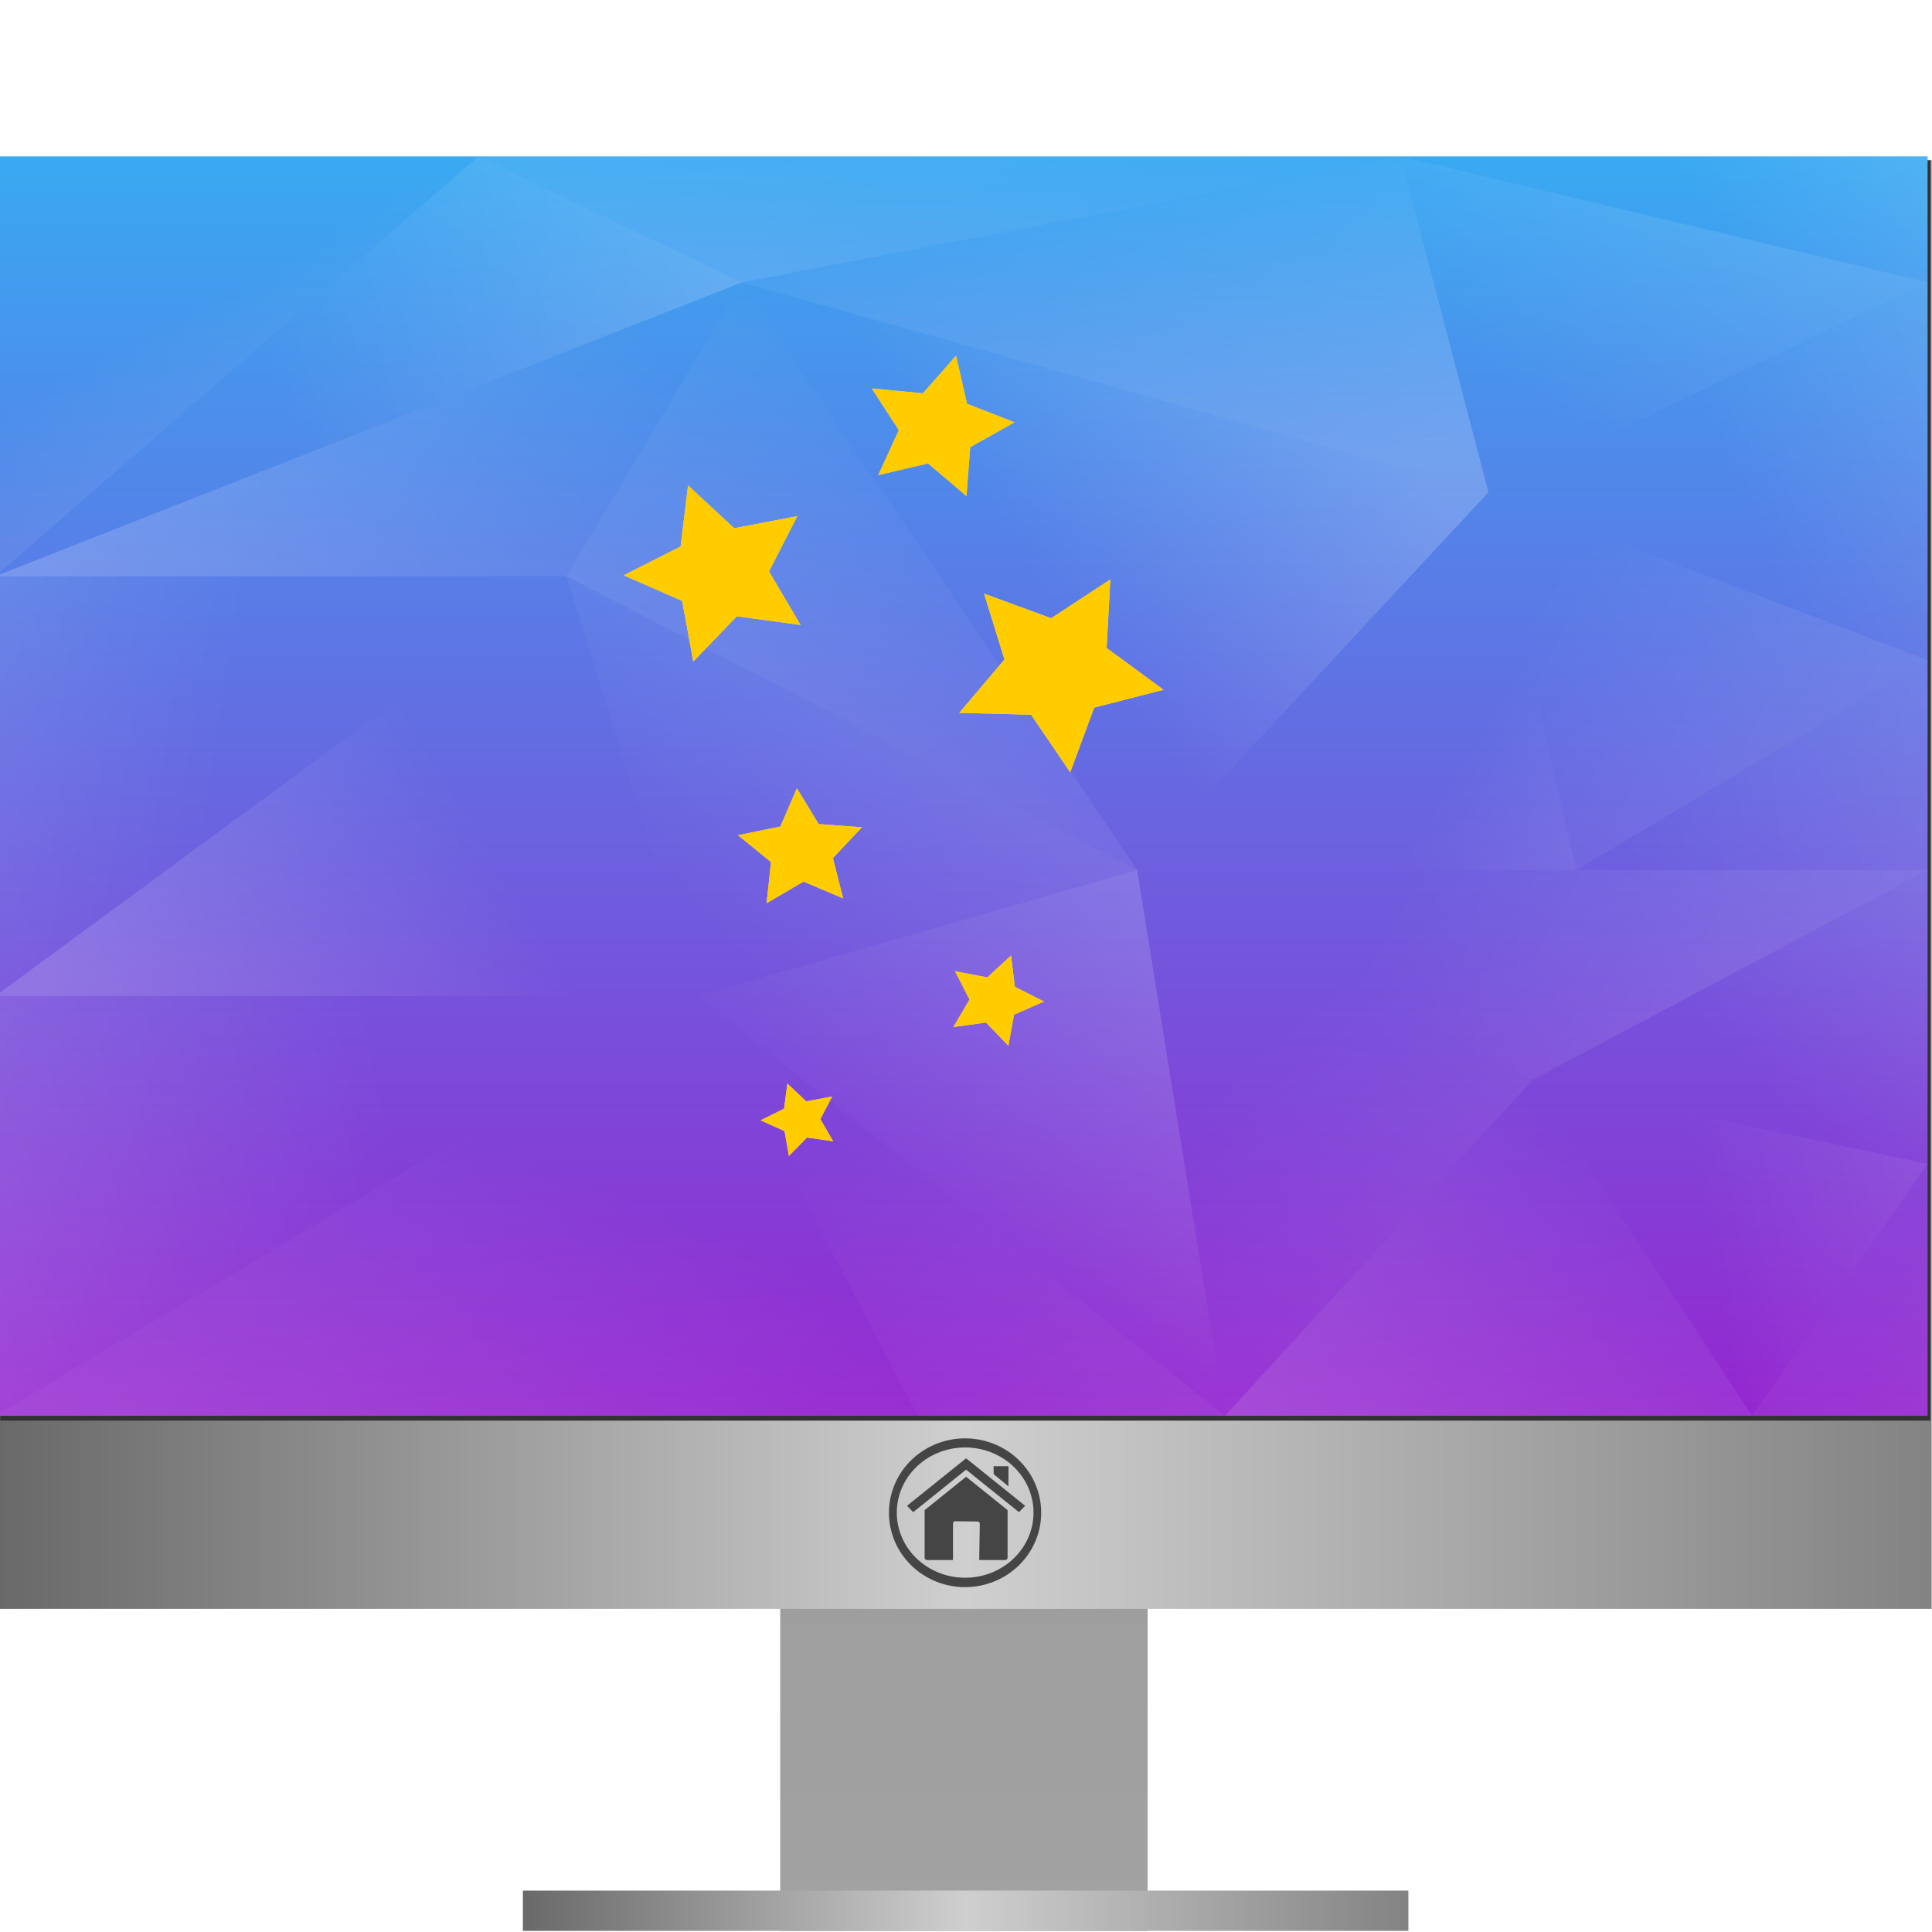 <?xml version="1.0" encoding="UTF-8" standalone="no"?>
<!-- Created with Inkscape (http://www.inkscape.org/) -->

<svg
   xmlns:dc="http://purl.org/dc/elements/1.1/"
   xmlns:cc="http://creativecommons.org/ns#"
   xmlns:rdf="http://www.w3.org/1999/02/22-rdf-syntax-ns#"
   xmlns:svg="http://www.w3.org/2000/svg"
   xmlns="http://www.w3.org/2000/svg"
   xmlns:xlink="http://www.w3.org/1999/xlink"
   xmlns:sodipodi="http://sodipodi.sourceforge.net/DTD/sodipodi-0.dtd"
   xmlns:inkscape="http://www.inkscape.org/namespaces/inkscape"
   width="48"
   height="48"
   id="svg5453"
   version="1.1"
   inkscape:version="0.91 r13725"
   sodipodi:docname="preferences-desktop-effects.svg">
  <defs
     id="defs5455">
    <linearGradient
       inkscape:collect="always"
       id="linearGradient4460">
      <stop
         style="stop-color:#ffffff;stop-opacity:1;"
         offset="0"
         id="stop4462" />
      <stop
         style="stop-color:#ffffff;stop-opacity:0;"
         offset="1"
         id="stop4464" />
    </linearGradient>
    <linearGradient
       id="linearGradient4152"
       inkscape:collect="always">
      <stop
         id="stop4154"
         offset="0"
         style="stop-color:#9526d0;stop-opacity:1" />
      <stop
         id="stop4156"
         offset="1"
         style="stop-color:#39a9f2;stop-opacity:1" />
    </linearGradient>
    <linearGradient
       inkscape:collect="always"
       xlink:href="#linearGradient4152"
       id="linearGradient4341"
       x1="409.571"
       y1="535.798"
       x2="409.571"
       y2="505.798"
       gradientUnits="userSpaceOnUse" />
    <linearGradient
       inkscape:collect="always"
       xlink:href="#linearGradient4460"
       id="linearGradient4432"
       x1="396.571"
       y1="516.798"
       x2="391.953"
       y2="508.798"
       gradientUnits="userSpaceOnUse" />
    <linearGradient
       inkscape:collect="always"
       xlink:href="#linearGradient4460"
       id="linearGradient4440"
       x1="404.571"
       y1="506.798"
       x2="392.571"
       y2="510.013"
       gradientUnits="userSpaceOnUse" />
    <linearGradient
       inkscape:collect="always"
       xlink:href="#linearGradient4460"
       id="linearGradient4450"
       x1="404.571"
       y1="512.798"
       x2="405.571"
       y2="502.798"
       gradientUnits="userSpaceOnUse" />
    <linearGradient
       inkscape:collect="always"
       xlink:href="#linearGradient4460"
       id="linearGradient4458"
       x1="414.571"
       y1="513.798"
       x2="412.571"
       y2="504.798"
       gradientUnits="userSpaceOnUse" />
    <linearGradient
       inkscape:collect="always"
       xlink:href="#linearGradient4460"
       id="linearGradient4466"
       x1="427.571"
       y1="501.798"
       x2="420.571"
       y2="510.798"
       gradientUnits="userSpaceOnUse" />
    <linearGradient
       inkscape:collect="always"
       xlink:href="#linearGradient4460"
       id="linearGradient4476"
       x1="431.571"
       y1="500.798"
       x2="424.571"
       y2="505.798"
       gradientUnits="userSpaceOnUse" />
    <linearGradient
       inkscape:collect="always"
       xlink:href="#linearGradient4460"
       id="linearGradient4484"
       x1="389.571"
       y1="519.798"
       x2="402.571"
       y2="511.798"
       gradientUnits="userSpaceOnUse" />
    <linearGradient
       inkscape:collect="always"
       xlink:href="#linearGradient4460"
       id="linearGradient4492"
       x1="396.571"
       y1="522.798"
       x2="406.571"
       y2="510.798"
       gradientUnits="userSpaceOnUse" />
    <linearGradient
       inkscape:collect="always"
       xlink:href="#linearGradient4460"
       id="linearGradient4494"
       x1="416.571"
       y1="509.798"
       x2="409.571"
       y2="514.798"
       gradientUnits="userSpaceOnUse" />
    <linearGradient
       inkscape:collect="always"
       xlink:href="#linearGradient4460"
       id="linearGradient4502"
       x1="426.571"
       y1="524.798"
       x2="419.643"
       y2="520.798"
       gradientUnits="userSpaceOnUse" />
    <linearGradient
       inkscape:collect="always"
       xlink:href="#linearGradient4460"
       id="linearGradient4510"
       x1="436.571"
       y1="512.798"
       x2="427.571"
       y2="516.798"
       gradientUnits="userSpaceOnUse" />
    <linearGradient
       inkscape:collect="always"
       xlink:href="#linearGradient4460"
       id="linearGradient4518"
       x1="436.571"
       y1="521.798"
       x2="422.571"
       y2="514.798"
       gradientUnits="userSpaceOnUse" />
    <linearGradient
       inkscape:collect="always"
       xlink:href="#linearGradient4460"
       id="linearGradient4526"
       x1="433.571"
       y1="526.798"
       x2="420.571"
       y2="519.798"
       gradientUnits="userSpaceOnUse" />
    <linearGradient
       inkscape:collect="always"
       xlink:href="#linearGradient4460"
       id="linearGradient4534"
       x1="437.571"
       y1="518.798"
       x2="423.571"
       y2="520.798"
       gradientUnits="userSpaceOnUse" />
    <linearGradient
       inkscape:collect="always"
       xlink:href="#linearGradient4460"
       id="linearGradient4536"
       x1="414.571"
       y1="512.798"
       x2="402.571"
       y2="523.798"
       gradientUnits="userSpaceOnUse" />
    <linearGradient
       inkscape:collect="always"
       xlink:href="#linearGradient4460"
       id="linearGradient4544"
       x1="389.571"
       y1="528.798"
       x2="398.571"
       y2="523.602"
       gradientUnits="userSpaceOnUse" />
    <linearGradient
       inkscape:collect="always"
       xlink:href="#linearGradient4460"
       id="linearGradient4552"
       x1="377.571"
       y1="518.798"
       x2="391.571"
       y2="520.798"
       gradientUnits="userSpaceOnUse" />
    <linearGradient
       inkscape:collect="always"
       xlink:href="#linearGradient4460"
       id="linearGradient4560"
       x1="380.571"
       y1="531.798"
       x2="395.571"
       y2="528.798"
       gradientUnits="userSpaceOnUse" />
    <linearGradient
       inkscape:collect="always"
       xlink:href="#linearGradient4460"
       id="linearGradient4568"
       x1="396.571"
       y1="542.798"
       x2="401.571"
       y2="530.798"
       gradientUnits="userSpaceOnUse" />
    <linearGradient
       inkscape:collect="always"
       xlink:href="#linearGradient4460"
       id="linearGradient4576"
       x1="420.571"
       y1="544.798"
       x2="405.571"
       y2="528.798"
       gradientUnits="userSpaceOnUse" />
    <linearGradient
       inkscape:collect="always"
       xlink:href="#linearGradient4460"
       id="linearGradient4578"
       x1="416.571"
       y1="523.798"
       x2="406.571"
       y2="531.798"
       gradientUnits="userSpaceOnUse" />
    <linearGradient
       inkscape:collect="always"
       xlink:href="#linearGradient4460"
       id="linearGradient4586"
       x1="425.571"
       y1="541.798"
       x2="413.571"
       y2="528.798"
       gradientUnits="userSpaceOnUse" />
    <linearGradient
       inkscape:collect="always"
       xlink:href="#linearGradient4460"
       id="linearGradient4594"
       x1="419.571"
       y1="540.798"
       x2="425.571"
       y2="530.798"
       gradientUnits="userSpaceOnUse" />
    <linearGradient
       inkscape:collect="always"
       xlink:href="#linearGradient4460"
       id="linearGradient4604"
       x1="436.571"
       y1="529.798"
       x2="425.571"
       y2="531.798"
       gradientUnits="userSpaceOnUse" />
    <linearGradient
       inkscape:collect="always"
       xlink:href="#linearGradient4460"
       id="linearGradient4612"
       x1="435.571"
       y1="521.798"
       x2="427.571"
       y2="528.798"
       gradientUnits="userSpaceOnUse" />
    <linearGradient
       inkscape:collect="always"
       xlink:href="#linearGradient4460"
       id="linearGradient4620"
       x1="439.571"
       y1="542.798"
       x2="425.571"
       y2="529.798"
       gradientUnits="userSpaceOnUse" />
    <filter
       color-interpolation-filters="sRGB"
       inkscape:collect="always"
       id="filter4111"
       x="-0.677"
       width="2.355"
       y="-0.65"
       height="2.301">
      <feGaussianBlur
         inkscape:collect="always"
         stdDeviation="2.976"
         id="feGaussianBlur4113" />
    </filter>
    <linearGradient
       id="linearGradient3794">
      <stop
         id="stop3796"
         offset="0"
         style="stop-color:#696969;stop-opacity:1" />
      <stop
         style="stop-color:#cfcfcf;stop-opacity:1;"
         offset="0.5"
         id="stop3802" />
      <stop
         id="stop3798"
         offset="1"
         style="stop-color:#838383;stop-opacity:1" />
    </linearGradient>
    <linearGradient
       id="linearGradient4159-4">
      <stop
         style="stop-color:#3e3e3e;stop-opacity:1"
         offset="0"
         id="stop4161-8" />
      <stop
         style="stop-color:#808080;stop-opacity:1"
         offset="1"
         id="stop4163-6" />
    </linearGradient>
    <linearGradient
       gradientUnits="userSpaceOnUse"
       y2="522.798"
       x2="432.571"
       y1="522.798"
       x1="384.571"
       id="linearGradient4250-1"
       xlink:href="#linearGradient3794"
       inkscape:collect="always" />
    <linearGradient
       gradientTransform="matrix(0.761,0,0,1,97.739,0)"
       gradientUnits="userSpaceOnUse"
       y2="536.798"
       x2="408.571"
       y1="547.798"
       x1="408.571"
       id="linearGradient4272-0"
       xlink:href="#linearGradient4303-4"
       inkscape:collect="always" />
    <linearGradient
       inkscape:collect="always"
       id="linearGradient4435">
      <stop
         style="stop-color:#c61423;stop-opacity:1"
         offset="0"
         id="stop4437" />
      <stop
         style="stop-color:#dc2b41;stop-opacity:1"
         offset="1"
         id="stop4439" />
    </linearGradient>
    <linearGradient
       gradientTransform="translate(5.7220459e-6,0.5)"
       gradientUnits="userSpaceOnUse"
       y2="515.798"
       x2="408.571"
       y1="524.798"
       x1="408.571"
       id="linearGradient4389"
       xlink:href="#linearGradient4435"
       inkscape:collect="always" />
    <linearGradient
       gradientUnits="userSpaceOnUse"
       y2="32"
       x2="31"
       y1="16"
       x1="15"
       id="linearGradient4402"
       xlink:href="#linearGradient4410"
       inkscape:collect="always" />
    <linearGradient
       id="linearGradient4410"
       inkscape:collect="always">
      <stop
         id="stop4412"
         offset="0"
         style="stop-color:#383e51;stop-opacity:1" />
      <stop
         id="stop4414"
         offset="1"
         style="stop-color:#655c6f;stop-opacity:0" />
    </linearGradient>
    <linearGradient
       id="linearGradient4303-4">
      <stop
         id="stop4305-4"
         offset="0"
         style="stop-color:#a2a2a2;stop-opacity:1" />
      <stop
         id="stop4307-0"
         offset="1"
         style="stop-color:#9d9d9d;stop-opacity:1" />
    </linearGradient>
    <linearGradient
       gradientUnits="userSpaceOnUse"
       y2="547.298"
       x2="419.571"
       y1="547.298"
       x1="397.571"
       id="linearGradient3800"
       xlink:href="#linearGradient3794"
       inkscape:collect="always" />
  </defs>
  <sodipodi:namedview
     id="base"
     pagecolor="#ffffff"
     bordercolor="#666666"
     borderopacity="1.0"
     inkscape:pageopacity="0"
     inkscape:pageshadow="2"
     inkscape:zoom="8.8708496"
     inkscape:cx="-16.439075"
     inkscape:cy="28.927508"
     inkscape:document-units="px"
     inkscape:current-layer="layer1"
     showgrid="true"
     fit-margin-top="0"
     fit-margin-left="0"
     fit-margin-right="0"
     fit-margin-bottom="0"
     inkscape:window-width="1920"
     inkscape:window-height="1014"
     inkscape:window-x="0"
     inkscape:window-y="0"
     inkscape:window-maximized="1"
     inkscape:showpageshadow="false"
     borderlayer="true"
     showguides="true">
    <inkscape:grid
       type="xygrid"
       id="grid4063" />
    <sodipodi:guide
       position="1.1650391e-05,48"
       orientation="4,0"
       id="guide4146" />
    <sodipodi:guide
       position="1.1650391e-05,44"
       orientation="0,48"
       id="guide4148" />
    <sodipodi:guide
       position="48,44"
       orientation="-4,0"
       id="guide4150" />
    <sodipodi:guide
       position="48,48"
       orientation="0,-48"
       id="guide4152" />
    <sodipodi:guide
       position="1.1650391e-05,4"
       orientation="4,0"
       id="guide4154" />
    <sodipodi:guide
       position="1.1650391e-05,2.6367188e-05"
       orientation="0,48"
       id="guide4156" />
    <sodipodi:guide
       position="48,2.6367188e-05"
       orientation="-4,0"
       id="guide4158" />
    <sodipodi:guide
       position="48,4"
       orientation="0,-48"
       id="guide4160" />
    <sodipodi:guide
       position="48,48"
       orientation="0,-4"
       id="guide4162" />
    <sodipodi:guide
       position="44,48"
       orientation="48,0"
       id="guide4164" />
    <sodipodi:guide
       position="44,2.6367188e-05"
       orientation="0,4"
       id="guide4166" />
    <sodipodi:guide
       position="48,2.6367188e-05"
       orientation="-48,0"
       id="guide4168" />
    <sodipodi:guide
       position="4,48"
       orientation="0,-4"
       id="guide4170" />
    <sodipodi:guide
       position="4.2167969e-05,48"
       orientation="48,0"
       id="guide4172" />
    <sodipodi:guide
       position="4.2167969e-05,2.6367188e-05"
       orientation="0,4"
       id="guide4174" />
    <sodipodi:guide
       position="4,2.6367188e-05"
       orientation="-48,0"
       id="guide4176" />
  </sodipodi:namedview>
  <g
     inkscape:label="Capa 1"
     inkscape:groupmode="layer"
     id="layer1"
     transform="translate(-384.571,-499.798)">
    <g
       id="g4639"
       transform="translate(43.831,38.169)">
      <g
         transform="translate(-43.84,-38.197)"
         inkscape:label="Capa 1"
         id="layer1-0">
        <g
           id="g4180">
          <path
             sodipodi:nodetypes="ccccccccc"
             inkscape:connector-curvature="0"
             id="rect4254-1"
             d="m 403.964,536.798 0,7 0,2 0,2 9.128,0 0,-2 0,-2 0,-7 z"
             style="opacity:1;fill:url(#linearGradient4272-0);fill-opacity:1;stroke:none;stroke-width:2.8;stroke-miterlimit:4;stroke-dasharray:none;stroke-opacity:0.55" />
          <rect
             y="503.798"
             x="384.571"
             height="36"
             width="48"
             id="rect4173-3"
             style="opacity:1;fill:url(#linearGradient4250-1);fill-opacity:1;stroke:none;stroke-width:2.8;stroke-miterlimit:4;stroke-dasharray:none;stroke-opacity:0.55" />
          <rect
             style="opacity:1;fill:#323232;fill-opacity:1;stroke:none;stroke-width:2.8;stroke-miterlimit:4;stroke-dasharray:none;stroke-opacity:0.55"
             id="rect4304-2"
             width="47.954"
             height="31.308"
             x="384.587"
             y="503.813" />
          <rect
             y="546.798"
             x="397.571"
             height="1"
             width="22"
             id="rect4295-7"
             style="opacity:1;fill:url(#linearGradient3800);fill-opacity:1;stroke:none;stroke-width:2.8;stroke-miterlimit:4;stroke-dasharray:none;stroke-opacity:0.55" />
          <g
             style="fill:#454545;fill-opacity:1"
             transform="translate(0,-20)"
             id="g4206">
            <path
               style="fill:#454545;fill-opacity:1;stroke:none;stroke-width:13.64;stroke-linecap:butt;stroke-linejoin:miter;stroke-miterlimit:4;stroke-dasharray:none;stroke-opacity:1"
               d="m 408.557,555.562 a 1.891,1.848 0 0 0 -1.891,1.848 1.891,1.848 0 0 0 1.891,1.848 1.891,1.848 0 0 0 1.891,-1.848 1.891,1.848 0 0 0 -1.891,-1.848 z m 0.002,0.226 a 1.698,1.618 0 0 1 1.698,1.618 1.698,1.618 0 0 1 -1.698,1.618 1.698,1.618 0 0 1 -1.698,-1.618 1.698,1.618 0 0 1 1.698,-1.618 z"
               id="path3079-4"
               inkscape:connector-curvature="0" />
            <path
               style="fill:#454545;fill-opacity:1;stroke:none;stroke-miterlimit:4;stroke-opacity:1"
               inkscape:connector-curvature="0"
               d="m 409.613,557.344 -1.03,-0.828 -1.031,0.829 0,1.184 c 0,0.031 0.027,0.055 0.061,0.055 l 0.644,0 0,-0.908 c 0,-0.031 0.019,-0.056 0.053,-0.055 l 0.552,0.007 c 0.034,4.4e-4 0.061,0.021 0.061,0.052 l -0.015,0.905 0.644,0 c 0.034,0 0.061,-0.025 0.061,-0.055 z"
               id="rect2391-5"
               stroke-miterlimit="4"
               sodipodi:nodetypes="sccccsscsssscs" />
            <path
               style="fill:#454545;fill-opacity:1;stroke:none;stroke-miterlimit:4"
               inkscape:connector-curvature="0"
               d="m 408.576,556.062 -1.462,1.175 0.154,0.158 1.314,-1.056 1.314,1.056 0.154,-0.158 -1.462,-1.175 -0.006,0.006 -0.006,-0.006 0,0 z"
               id="path2399-1"
               stroke-miterlimit="4" />
            <path
               style="fill:#454545;fill-opacity:1;stroke:none;stroke-miterlimit:4"
               inkscape:connector-curvature="0"
               d="m 409.636,556.253 -0.371,0 0.003,0.199 0.367,0.301 0,-0.501 z"
               id="rect2404-9"
               stroke-miterlimit="4" />
          </g>
        </g>
      </g>
      <g
         transform="matrix(1.091,0,0,1.043,-81.123,-62.033)"
         id="g4591">
        <rect
           y="505.798"
           x="386.571"
           height="30"
           width="44"
           id="rect4304"
           style="opacity:1;fill:url(#linearGradient4341);fill-opacity:1;stroke:none;stroke-width:2.8;stroke-miterlimit:4;stroke-dasharray:none;stroke-opacity:0.55" />
        <path
           style="opacity:0.2;fill:url(#linearGradient4568);fill-opacity:1;fill-rule:evenodd;stroke:none;stroke-width:1px;stroke-linecap:butt;stroke-linejoin:miter;stroke-opacity:1"
           d="m 386.571,535.798 16,-10 5,10 z"
           id="path4372"
           inkscape:connector-curvature="0" />
        <path
           style="opacity:0.2;fill:url(#linearGradient4560);fill-opacity:1;fill-rule:evenodd;stroke:none;stroke-width:1px;stroke-linecap:butt;stroke-linejoin:miter;stroke-opacity:1"
           d="m 386.571,535.798 0,-10 16,0 z"
           id="path4374"
           inkscape:connector-curvature="0" />
        <path
           style="opacity:0.2;fill:url(#linearGradient4576);fill-opacity:1;fill-rule:evenodd;stroke:none;stroke-width:1px;stroke-linecap:butt;stroke-linejoin:miter;stroke-opacity:1"
           d="m 402.571,525.798 12,10 -7,0 z"
           id="path4376"
           inkscape:connector-curvature="0" />
        <path
           style="opacity:0.2;fill:url(#linearGradient4578);fill-opacity:1;fill-rule:evenodd;stroke:none;stroke-width:1px;stroke-linecap:butt;stroke-linejoin:miter;stroke-opacity:1"
           d="m 414.571,535.798 -2,-13 -10,3 z"
           id="path4378"
           inkscape:connector-curvature="0" />
        <path
           style="opacity:0.2;fill:url(#linearGradient4586);fill-opacity:1;fill-rule:evenodd;stroke:none;stroke-width:1px;stroke-linecap:butt;stroke-linejoin:miter;stroke-opacity:1"
           d="m 412.571,522.798 9,5 -7,8 z"
           id="path4380"
           inkscape:connector-curvature="0" />
        <path
           style="opacity:0.2;fill:url(#linearGradient4594);fill-opacity:1;fill-rule:evenodd;stroke:none;stroke-width:1px;stroke-linecap:butt;stroke-linejoin:miter;stroke-opacity:1"
           d="m 414.571,535.798 7,-8 5,8 z"
           id="path4382"
           inkscape:connector-curvature="0" />
        <path
           style="opacity:0.2;fill:url(#linearGradient4620);fill-opacity:1;fill-rule:evenodd;stroke:none;stroke-width:1px;stroke-linecap:butt;stroke-linejoin:miter;stroke-opacity:1"
           d="m 426.571,535.798 4,-6 0,6 z"
           id="path4384"
           inkscape:connector-curvature="0" />
        <path
           style="opacity:0.2;fill:url(#linearGradient4604);fill-opacity:1;fill-rule:evenodd;stroke:none;stroke-width:1px;stroke-linecap:butt;stroke-linejoin:miter;stroke-opacity:1"
           d="m 426.571,535.798 -5,-8 9,2 z"
           id="path4386"
           inkscape:connector-curvature="0" />
        <path
           style="opacity:0.2;fill:url(#linearGradient4612);fill-opacity:1;fill-rule:evenodd;stroke:none;stroke-width:1px;stroke-linecap:butt;stroke-linejoin:miter;stroke-opacity:1"
           d="m 430.571,529.798 0,-7 -9,5 z"
           id="path4388"
           inkscape:connector-curvature="0" />
        <path
           style="opacity:0.2;fill:url(#linearGradient4526);fill-opacity:1;fill-rule:evenodd;stroke:none;stroke-width:1px;stroke-linecap:butt;stroke-linejoin:miter;stroke-opacity:1"
           d="m 421.571,527.798 -9,-5 18,0 z"
           id="path4390"
           inkscape:connector-curvature="0" />
        <path
           style="opacity:0.2;fill:url(#linearGradient4536);fill-opacity:1;fill-rule:evenodd;stroke:none;stroke-width:1px;stroke-linecap:butt;stroke-linejoin:miter;stroke-opacity:1"
           d="m 412.571,522.798 -13,-7 3,10 z"
           id="path4392"
           inkscape:connector-curvature="0" />
        <path
           style="opacity:0.2;fill:url(#linearGradient4544);fill-opacity:1;fill-rule:evenodd;stroke:none;stroke-width:1px;stroke-linecap:butt;stroke-linejoin:miter;stroke-opacity:1"
           d="m 402.571,525.798 -16,0 13,-10 z"
           id="path4394"
           inkscape:connector-curvature="0" />
        <path
           style="opacity:0.2;fill:url(#linearGradient4552);fill-opacity:1;fill-rule:evenodd;stroke:none;stroke-width:1px;stroke-linecap:butt;stroke-linejoin:miter;stroke-opacity:1"
           d="m 386.571,525.798 0,-10 13,0 z"
           id="path4396"
           inkscape:connector-curvature="0" />
        <path
           style="opacity:0.2;fill:url(#linearGradient4484);fill-opacity:1;fill-rule:evenodd;stroke:none;stroke-width:1px;stroke-linecap:butt;stroke-linejoin:miter;stroke-opacity:1"
           d="m 386.571,515.798 17,-7 -4,7 z"
           id="path4398"
           inkscape:connector-curvature="0" />
        <path
           style="opacity:0.2;fill:url(#linearGradient4492);fill-opacity:1;fill-rule:evenodd;stroke:none;stroke-width:1px;stroke-linecap:butt;stroke-linejoin:miter;stroke-opacity:1"
           d="m 399.571,515.798 4,-7 9,14 z"
           id="path4400"
           inkscape:connector-curvature="0" />
        <path
           style="opacity:0.2;fill:url(#linearGradient4494);fill-opacity:1;fill-rule:evenodd;stroke:none;stroke-width:1px;stroke-linecap:butt;stroke-linejoin:miter;stroke-opacity:1"
           d="m 412.571,522.798 -9,-14 17,5 z"
           id="path4402"
           inkscape:connector-curvature="0" />
        <path
           style="opacity:0.2;fill:url(#linearGradient4502);fill-opacity:1;fill-rule:evenodd;stroke:none;stroke-width:1px;stroke-linecap:butt;stroke-linejoin:miter;stroke-opacity:1"
           d="m 412.571,522.798 8,-9 2,9 z"
           id="path4404"
           inkscape:connector-curvature="0" />
        <path
           style="opacity:0.2;fill:url(#linearGradient4518);fill-opacity:1;fill-rule:evenodd;stroke:none;stroke-width:1px;stroke-linecap:butt;stroke-linejoin:miter;stroke-opacity:1"
           d="m 422.571,522.798 -2,-9 10,4 z"
           id="path4406"
           inkscape:connector-curvature="0" />
        <path
           style="opacity:0.2;fill:url(#linearGradient4534);fill-opacity:1;fill-rule:evenodd;stroke:none;stroke-width:1px;stroke-linecap:butt;stroke-linejoin:miter;stroke-opacity:1"
           d="m 422.571,522.798 8,-5 0,5 z"
           id="path4408"
           inkscape:connector-curvature="0" />
        <path
           style="opacity:0.2;fill:url(#linearGradient4510);fill-opacity:1;fill-rule:evenodd;stroke:none;stroke-width:1px;stroke-linecap:butt;stroke-linejoin:miter;stroke-opacity:1"
           d="m 430.571,517.798 0,-9 -10,5 z"
           id="path4410"
           inkscape:connector-curvature="0" />
        <path
           style="opacity:0.2;fill:url(#linearGradient4466);fill-opacity:1;fill-rule:evenodd;stroke:none;stroke-width:1px;stroke-linecap:butt;stroke-linejoin:miter;stroke-opacity:1"
           d="m 420.571,513.798 10,-5 -12,-3 z"
           id="path4412"
           inkscape:connector-curvature="0" />
        <path
           style="opacity:0.2;fill:url(#linearGradient4458);fill-opacity:1;fill-rule:evenodd;stroke:none;stroke-width:1px;stroke-linecap:butt;stroke-linejoin:miter;stroke-opacity:1"
           d="m 403.571,508.798 15,-3 2,8 z"
           id="path4414"
           inkscape:connector-curvature="0" />
        <path
           style="opacity:0.2;fill:url(#linearGradient4476);fill-opacity:1;fill-rule:evenodd;stroke:none;stroke-width:1px;stroke-linecap:butt;stroke-linejoin:miter;stroke-opacity:1"
           d="m 418.571,505.798 12,0 0,3 z"
           id="path4416"
           inkscape:connector-curvature="0" />
        <path
           style="opacity:0.2;fill:url(#linearGradient4450);fill-opacity:1;fill-rule:evenodd;stroke:none;stroke-width:1px;stroke-linecap:butt;stroke-linejoin:miter;stroke-opacity:1"
           d="m 418.571,505.798 -15,3 -6,-3 z"
           id="path4418"
           inkscape:connector-curvature="0" />
        <path
           style="opacity:0.2;fill:url(#linearGradient4440);fill-opacity:1;fill-rule:evenodd;stroke:none;stroke-width:1px;stroke-linecap:butt;stroke-linejoin:miter;stroke-opacity:1"
           d="m 397.571,505.798 -11,10 17,-7 z"
           id="path4420"
           inkscape:connector-curvature="0" />
        <path
           style="opacity:0.2;fill:url(#linearGradient4432);fill-opacity:1;fill-rule:evenodd;stroke:none;stroke-width:1px;stroke-linecap:butt;stroke-linejoin:miter;stroke-opacity:1"
           d="m 386.571,515.798 0,-10 11,0 z"
           id="path4422"
           inkscape:connector-curvature="0" />
        <g
           style="display:inline"
           id="g4149"
           transform="matrix(0.382,0,0,0.382,390.336,505.115)">
          <g
             id="g4115">
            <path
               inkscape:transform-center-y="0.050457451"
               inkscape:transform-center-x="0.50344417"
               d="m 38.142,31.008 -3.798,-0.541 -2.599,2.822 -0.659,-3.779 -3.487,-1.6 3.391,-1.794 0.444,-3.81 2.754,2.67 3.761,-0.755 -1.688,3.445 z"
               inkscape:randomized="0"
               inkscape:rounded="0"
               inkscape:flatsided="false"
               sodipodi:arg2="1.2283687"
               sodipodi:arg1="0.60005021"
               sodipodi:r2="2.88849"
               sodipodi:r1="5.7769794"
               sodipodi:cy="27.74542"
               sodipodi:cx="33.374481"
               sodipodi:sides="5"
               id="path3097"
               style="fill:#f0dc8b;fill-opacity:1;fill-rule:evenodd;stroke:none;filter:url(#filter4111)"
               sodipodi:type="star" />
            <path
               sodipodi:type="star"
               style="fill:#ffcc00;fill-opacity:1;fill-rule:evenodd;stroke:none"
               id="path3095"
               sodipodi:sides="5"
               sodipodi:cx="33.374481"
               sodipodi:cy="27.74542"
               sodipodi:r1="5.7769794"
               sodipodi:r2="2.88849"
               sodipodi:arg1="0.60005021"
               sodipodi:arg2="1.2283687"
               inkscape:flatsided="false"
               inkscape:rounded="0"
               inkscape:randomized="0"
               d="m 38.142,31.008 -3.798,-0.541 -2.599,2.822 -0.659,-3.779 -3.487,-1.6 3.391,-1.794 0.444,-3.81 2.754,2.67 3.761,-0.755 -1.688,3.445 z"
               inkscape:transform-center-x="0.50344417"
               inkscape:transform-center-y="0.050457451" />
          </g>
          <g
             transform="matrix(0.665,0.441,-0.441,0.665,36.343,-14.472)"
             id="g4119">
            <path
               sodipodi:type="star"
               style="fill:#f0dc8b;fill-opacity:1;fill-rule:evenodd;stroke:none;filter:url(#filter4111)"
               id="path4121"
               sodipodi:sides="5"
               sodipodi:cx="33.374481"
               sodipodi:cy="27.74542"
               sodipodi:r1="5.7769794"
               sodipodi:r2="2.88849"
               sodipodi:arg1="0.60005021"
               sodipodi:arg2="1.2283687"
               inkscape:flatsided="false"
               inkscape:rounded="0"
               inkscape:randomized="0"
               d="m 38.142,31.008 -3.798,-0.541 -2.599,2.822 -0.659,-3.779 -3.487,-1.6 3.391,-1.794 0.444,-3.81 2.754,2.67 3.761,-0.755 -1.688,3.445 z"
               inkscape:transform-center-x="0.50344417"
               inkscape:transform-center-y="0.050457451" />
            <path
               inkscape:transform-center-y="0.050457451"
               inkscape:transform-center-x="0.50344417"
               d="m 38.142,31.008 -3.798,-0.541 -2.599,2.822 -0.659,-3.779 -3.487,-1.6 3.391,-1.794 0.444,-3.81 2.754,2.67 3.761,-0.755 -1.688,3.445 z"
               inkscape:randomized="0"
               inkscape:rounded="0"
               inkscape:flatsided="false"
               sodipodi:arg2="1.2283687"
               sodipodi:arg1="0.60005021"
               sodipodi:r2="2.88849"
               sodipodi:r1="5.7769794"
               sodipodi:cy="27.74542"
               sodipodi:cx="33.374481"
               sodipodi:sides="5"
               id="path4123"
               style="fill:#ffcc00;fill-opacity:1;fill-rule:evenodd;stroke:none"
               sodipodi:type="star" />
          </g>
          <g
             id="g4125"
             transform="matrix(0.734,0.841,-0.841,0.734,52.298,-14.643)">
            <path
               inkscape:transform-center-y="0.050457451"
               inkscape:transform-center-x="0.50344417"
               d="m 38.142,31.008 -3.798,-0.541 -2.599,2.822 -0.659,-3.779 -3.487,-1.6 3.391,-1.794 0.444,-3.81 2.754,2.67 3.761,-0.755 -1.688,3.445 z"
               inkscape:randomized="0"
               inkscape:rounded="0"
               inkscape:flatsided="false"
               sodipodi:arg2="1.2283687"
               sodipodi:arg1="0.60005021"
               sodipodi:r2="2.88849"
               sodipodi:r1="5.7769794"
               sodipodi:cy="27.74542"
               sodipodi:cx="33.374481"
               sodipodi:sides="5"
               id="path4127"
               style="fill:#f0dc8b;fill-opacity:1;fill-rule:evenodd;stroke:none;filter:url(#filter4111)"
               sodipodi:type="star" />
            <path
               sodipodi:type="star"
               style="fill:#ffcc00;fill-opacity:1;fill-rule:evenodd;stroke:none"
               id="path4129"
               sodipodi:sides="5"
               sodipodi:cx="33.374481"
               sodipodi:cy="27.74542"
               sodipodi:r1="5.7769794"
               sodipodi:r2="2.88849"
               sodipodi:arg1="0.60005021"
               sodipodi:arg2="1.2283687"
               inkscape:flatsided="false"
               inkscape:rounded="0"
               inkscape:randomized="0"
               d="m 38.142,31.008 -3.798,-0.541 -2.599,2.822 -0.659,-3.779 -3.487,-1.6 3.391,-1.794 0.444,-3.81 2.754,2.67 3.761,-0.755 -1.688,3.445 z"
               inkscape:transform-center-x="0.50344417"
               inkscape:transform-center-y="0.050457451" />
          </g>
          <g
             transform="matrix(0.648,0.183,-0.183,0.648,21.637,20.982)"
             id="g4131">
            <path
               sodipodi:type="star"
               style="fill:#f0dc8b;fill-opacity:1;fill-rule:evenodd;stroke:none;filter:url(#filter4111)"
               id="path4133"
               sodipodi:sides="5"
               sodipodi:cx="33.374481"
               sodipodi:cy="27.74542"
               sodipodi:r1="5.7769794"
               sodipodi:r2="2.88849"
               sodipodi:arg1="0.60005021"
               sodipodi:arg2="1.2283687"
               inkscape:flatsided="false"
               inkscape:rounded="0"
               inkscape:randomized="0"
               d="m 38.142,31.008 -3.798,-0.541 -2.599,2.822 -0.659,-3.779 -3.487,-1.6 3.391,-1.794 0.444,-3.81 2.754,2.67 3.761,-0.755 -1.688,3.445 z"
               inkscape:transform-center-x="0.50344417"
               inkscape:transform-center-y="0.050457451" />
            <path
               inkscape:transform-center-y="0.050457451"
               inkscape:transform-center-x="0.50344417"
               d="m 38.142,31.008 -3.798,-0.541 -2.599,2.822 -0.659,-3.779 -3.487,-1.6 3.391,-1.794 0.444,-3.81 2.754,2.67 3.761,-0.755 -1.688,3.445 z"
               inkscape:randomized="0"
               inkscape:rounded="0"
               inkscape:flatsided="false"
               sodipodi:arg2="1.2283687"
               sodipodi:arg1="0.60005021"
               sodipodi:r2="2.88849"
               sodipodi:r1="5.7769794"
               sodipodi:cy="27.74542"
               sodipodi:cx="33.374481"
               sodipodi:sides="5"
               id="path4135"
               style="fill:#ffcc00;fill-opacity:1;fill-rule:evenodd;stroke:none"
               sodipodi:type="star" />
          </g>
          <g
             id="g4137"
             transform="matrix(0.397,0.324,-0.324,0.397,45.436,32.577)">
            <path
               inkscape:transform-center-y="0.050457451"
               inkscape:transform-center-x="0.50344417"
               d="m 38.142,31.008 -3.798,-0.541 -2.599,2.822 -0.659,-3.779 -3.487,-1.6 3.391,-1.794 0.444,-3.81 2.754,2.67 3.761,-0.755 -1.688,3.445 z"
               inkscape:randomized="0"
               inkscape:rounded="0"
               inkscape:flatsided="false"
               sodipodi:arg2="1.2283687"
               sodipodi:arg1="0.60005021"
               sodipodi:r2="2.88849"
               sodipodi:r1="5.7769794"
               sodipodi:cy="27.74542"
               sodipodi:cx="33.374481"
               sodipodi:sides="5"
               id="path4139"
               style="fill:#f0dc8b;fill-opacity:1;fill-rule:evenodd;stroke:none;filter:url(#filter4111)"
               sodipodi:type="star" />
            <path
               sodipodi:type="star"
               style="fill:#ffcc00;fill-opacity:1;fill-rule:evenodd;stroke:none"
               id="path4141"
               sodipodi:sides="5"
               sodipodi:cx="33.374481"
               sodipodi:cy="27.74542"
               sodipodi:r1="5.7769794"
               sodipodi:r2="2.88849"
               sodipodi:arg1="0.60005021"
               sodipodi:arg2="1.2283687"
               inkscape:flatsided="false"
               inkscape:rounded="0"
               inkscape:randomized="0"
               d="m 38.142,31.008 -3.798,-0.541 -2.599,2.822 -0.659,-3.779 -3.487,-1.6 3.391,-1.794 0.444,-3.81 2.754,2.67 3.761,-0.755 -1.688,3.445 z"
               inkscape:transform-center-x="0.50344417"
               inkscape:transform-center-y="0.050457451" />
          </g>
          <g
             transform="matrix(0.411,0.003,-0.003,0.411,24.501,50.344)"
             id="g4143">
            <path
               sodipodi:type="star"
               style="fill:#f0dc8b;fill-opacity:1;fill-rule:evenodd;stroke:none;filter:url(#filter4111)"
               id="path4145"
               sodipodi:sides="5"
               sodipodi:cx="33.374481"
               sodipodi:cy="27.74542"
               sodipodi:r1="5.7769794"
               sodipodi:r2="2.88849"
               sodipodi:arg1="0.60005021"
               sodipodi:arg2="1.2283687"
               inkscape:flatsided="false"
               inkscape:rounded="0"
               inkscape:randomized="0"
               d="m 38.142,31.008 -3.798,-0.541 -2.599,2.822 -0.659,-3.779 -3.487,-1.6 3.391,-1.794 0.444,-3.81 2.754,2.67 3.761,-0.755 -1.688,3.445 z"
               inkscape:transform-center-x="0.50344417"
               inkscape:transform-center-y="0.050457451" />
            <path
               inkscape:transform-center-y="0.050457451"
               inkscape:transform-center-x="0.50344417"
               d="m 38.142,31.008 -3.798,-0.541 -2.599,2.822 -0.659,-3.779 -3.487,-1.6 3.391,-1.794 0.444,-3.81 2.754,2.67 3.761,-0.755 -1.688,3.445 z"
               inkscape:randomized="0"
               inkscape:rounded="0"
               inkscape:flatsided="false"
               sodipodi:arg2="1.2283687"
               sodipodi:arg1="0.60005021"
               sodipodi:r2="2.88849"
               sodipodi:r1="5.7769794"
               sodipodi:cy="27.74542"
               sodipodi:cx="33.374481"
               sodipodi:sides="5"
               id="path4147"
               style="fill:#ffcc00;fill-opacity:1;fill-rule:evenodd;stroke:none"
               sodipodi:type="star" />
          </g>
        </g>
      </g>
    </g>
  </g>
</svg>
